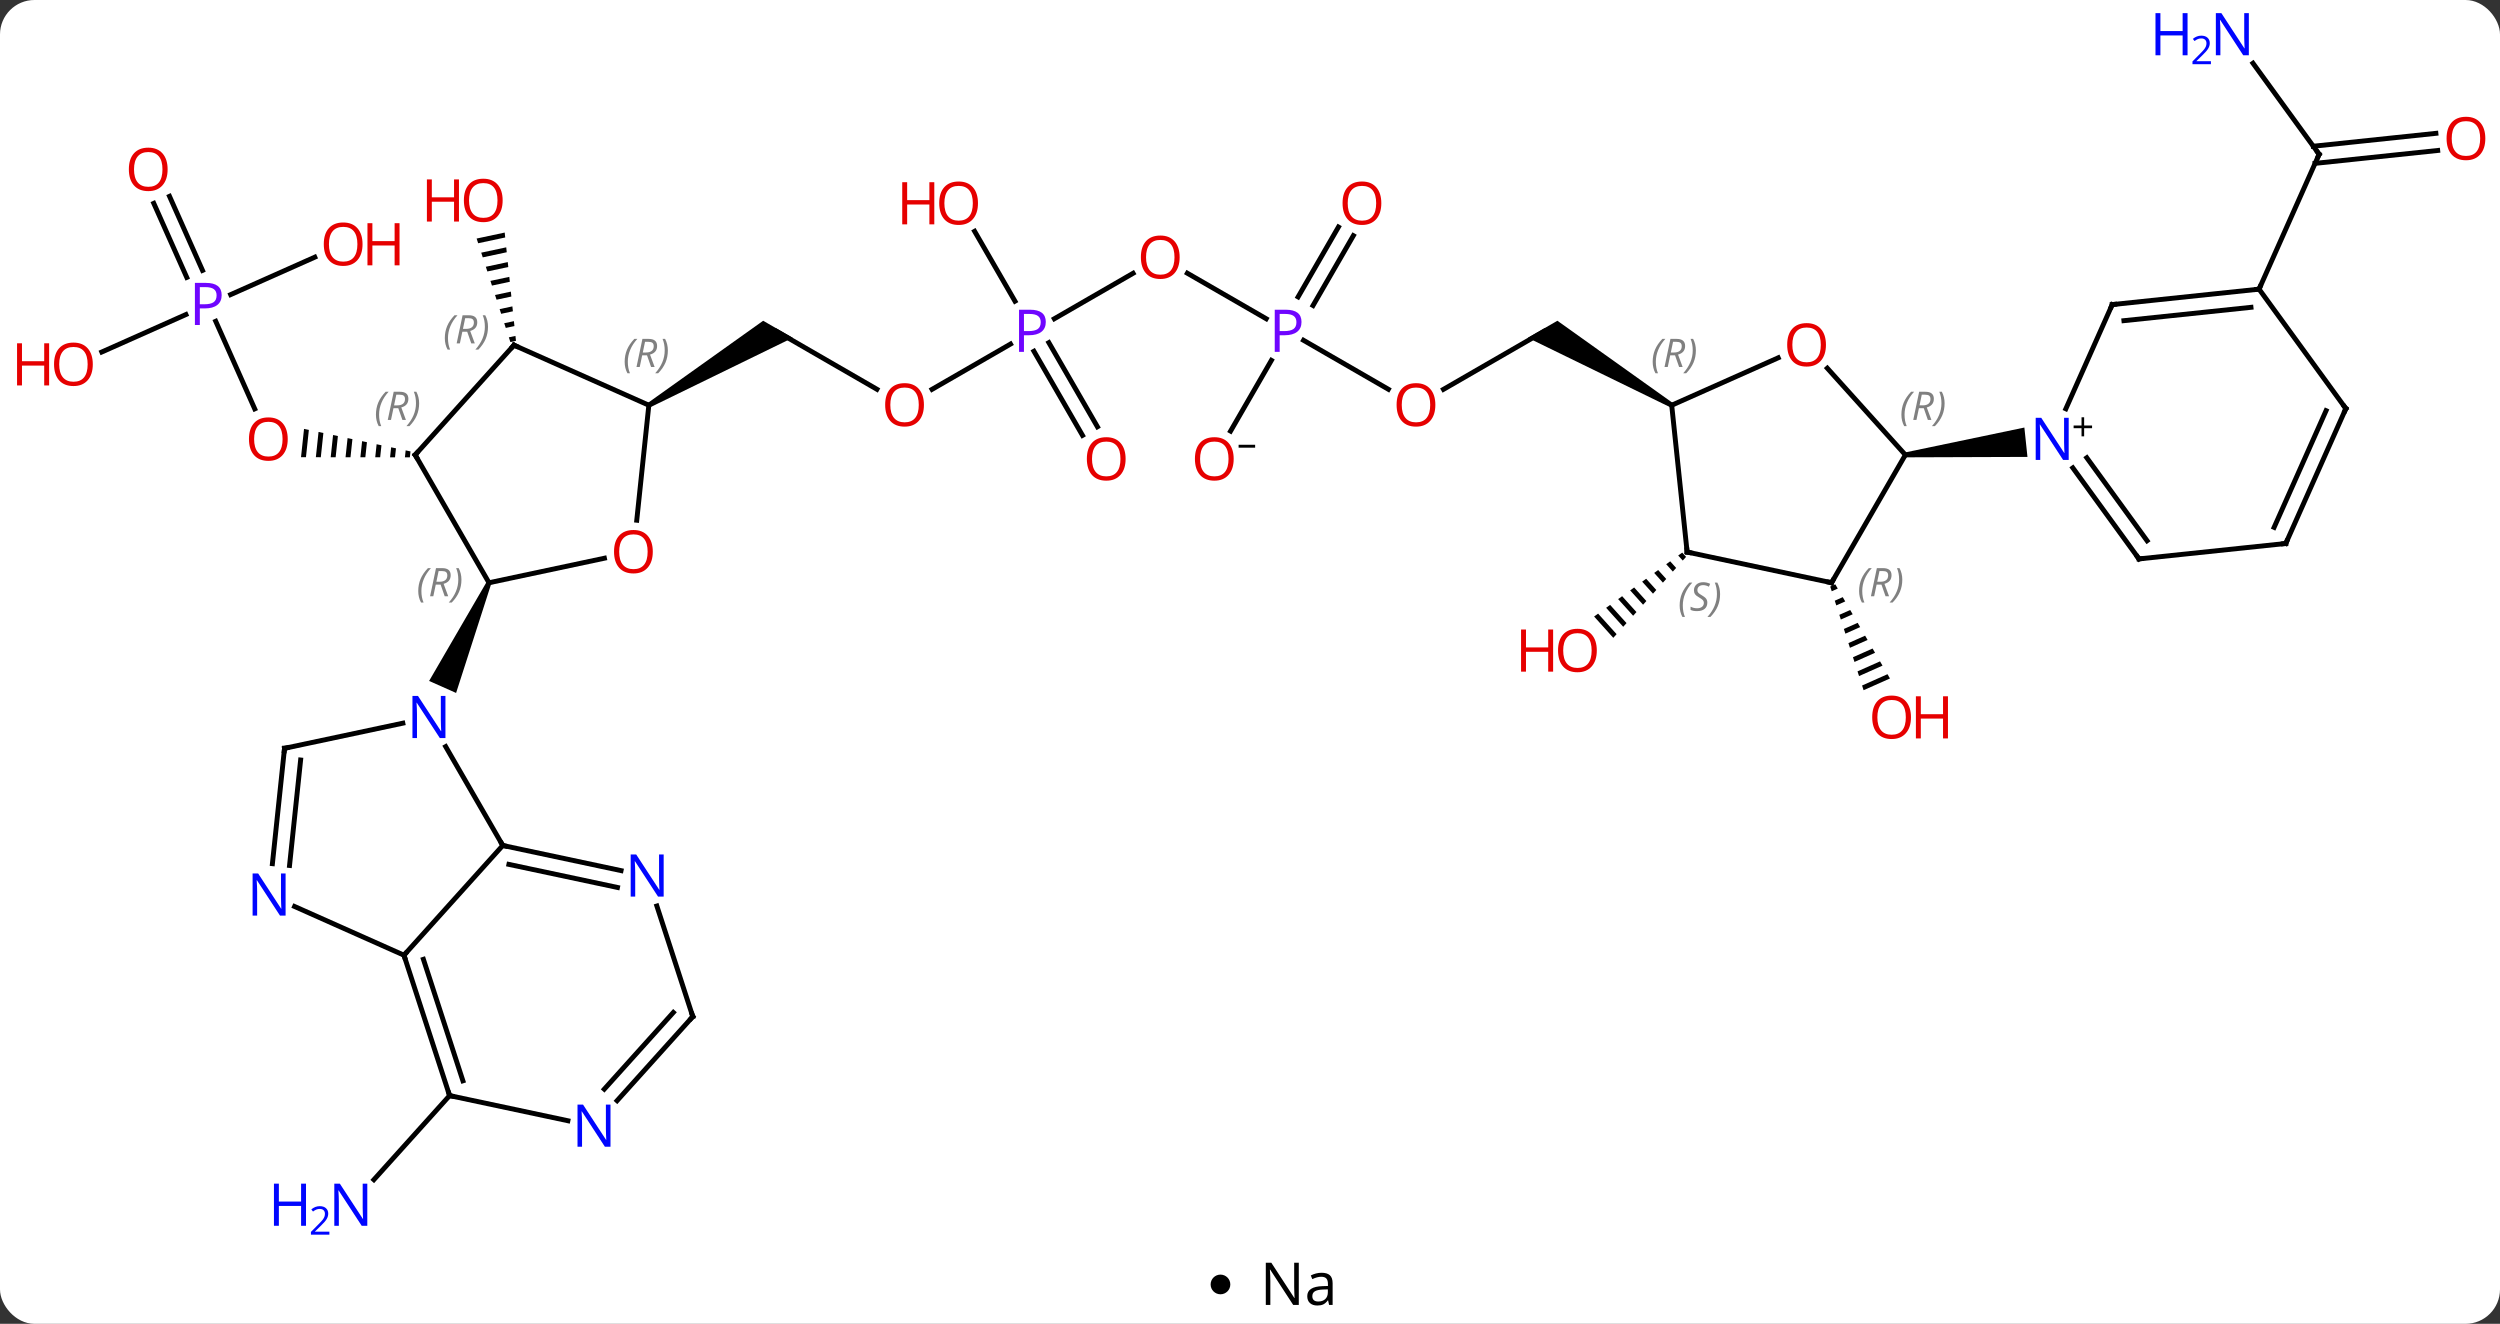<svg width="508" viewBox="0 0 508 269" style="fill-opacity:1; color-rendering:auto; color-interpolation:auto; text-rendering:auto; stroke:black; stroke-linecap:square; stroke-miterlimit:10; shape-rendering:auto; stroke-opacity:1; fill:black; stroke-dasharray:none; font-weight:normal; stroke-width:1; font-family:'Open Sans'; font-style:normal; stroke-linejoin:miter; font-size:12; stroke-dashoffset:0; image-rendering:auto;" height="269" class="cas-substance-image" xmlns:xlink="http://www.w3.org/1999/xlink" xmlns="http://www.w3.org/2000/svg"><rect x="0" y="0" width="508" height="269" fill="#333333" stroke="none"/><svg class="cas-substance-single-component"><rect y="0" x="0" width="508" stroke="none" ry="7" rx="7" height="269" fill="white" class="cas-substance-group"/><svg y="0" x="0" width="508" viewBox="0 0 508 254" style="fill:black;" height="254" class="cas-substance-single-component-image"><svg><g><g transform="translate(258,126)" style="text-rendering:geometricPrecision; color-rendering:optimizeQuality; color-interpolation:linearRGB; stroke-linecap:butt; image-rendering:optimizeQuality;"><line y2="-60.72" y1="-42.918" x2="-214.167" x1="-206.24" style="fill:none;"/><path style="stroke:none;" d="M-196.222 -38.849 L-196.834 -33.095 L-196.834 -33.095 L-195.829 -33.093 L-195.829 -33.093 L-195.239 -38.642 L-195.239 -38.642 L-196.222 -38.849 ZM-193.272 -38.226 L-193.818 -33.091 L-193.818 -33.091 L-192.812 -33.09 L-192.812 -33.09 L-192.289 -38.018 L-192.289 -38.018 L-193.272 -38.226 ZM-190.322 -37.602 L-190.802 -33.088 L-190.802 -33.088 L-189.796 -33.087 L-189.796 -33.087 L-189.339 -37.394 L-190.322 -37.602 ZM-187.372 -36.979 L-187.785 -33.085 L-187.785 -33.085 L-186.78 -33.084 L-186.78 -33.084 L-186.388 -36.771 L-187.372 -36.979 ZM-184.422 -36.355 L-184.769 -33.082 L-184.769 -33.082 L-183.764 -33.081 L-183.764 -33.081 L-183.438 -36.147 L-183.438 -36.147 L-184.422 -36.355 ZM-181.471 -35.731 L-181.753 -33.078 L-181.753 -33.078 L-180.748 -33.077 L-180.748 -33.077 L-180.488 -35.523 L-180.488 -35.523 L-181.471 -35.731 ZM-178.521 -35.108 L-178.737 -33.075 L-178.737 -33.075 L-177.732 -33.074 L-177.732 -33.074 L-177.538 -34.9 L-177.538 -34.9 L-178.521 -35.108 ZM-175.571 -34.484 L-175.721 -33.072 L-175.721 -33.072 L-174.715 -33.071 L-174.715 -33.071 L-174.587 -34.276 L-174.587 -34.276 L-175.571 -34.484 Z"/><line y2="-86.107" y1="-71.055" x2="-223.554" x1="-216.852" style="fill:none;"/><line y2="-84.683" y1="-69.632" x2="-226.751" x1="-220.05" style="fill:none;"/><line y2="-54.473" y1="-62.086" x2="-237.316" x1="-220.222" style="fill:none;"/><line y2="-73.745" y1="-66.134" x2="-194.033" x1="-211.13" style="fill:none;"/><path style="stroke:none;" d="M-155.445 -78.744 L-161.151 -77.527 L-161.151 -77.527 L-160.839 -76.571 L-155.341 -77.744 L-155.341 -77.744 L-155.445 -78.744 ZM-155.133 -75.743 L-160.216 -74.659 L-160.216 -74.659 L-159.905 -73.703 L-159.905 -73.703 L-155.029 -74.743 L-155.133 -75.743 ZM-154.821 -72.743 L-159.281 -71.792 L-158.97 -70.836 L-158.97 -70.836 L-154.717 -71.743 L-154.717 -71.743 L-154.821 -72.743 ZM-154.508 -69.743 L-158.346 -68.924 L-158.346 -68.924 L-158.035 -67.968 L-158.035 -67.968 L-154.404 -68.743 L-154.508 -69.743 ZM-154.196 -66.742 L-157.411 -66.056 L-157.411 -66.056 L-157.1 -65.1 L-157.1 -65.1 L-154.092 -65.742 L-154.092 -65.742 L-154.196 -66.742 ZM-153.884 -63.742 L-156.476 -63.189 L-156.165 -62.233 L-156.165 -62.233 L-153.78 -62.742 L-153.884 -63.742 ZM-153.572 -60.741 L-155.542 -60.321 L-155.542 -60.321 L-155.23 -59.365 L-155.23 -59.365 L-153.468 -59.741 L-153.468 -59.741 L-153.572 -60.741 ZM-153.26 -57.741 L-154.607 -57.454 L-154.295 -56.498 L-153.156 -56.741 L-153.26 -57.741 Z"/><line y2="-46.9" y1="-58.659" x2="-79.81" x1="-100.176" style="fill:none;"/><path style="stroke:none;" d="M-125.906 -43.226 L-126.406 -44.092 L-102.926 -60.824 L-96.926 -57.36 Z"/><line y2="-56.09" y1="-46.885" x2="-52.664" x1="-68.608" style="fill:none;"/><line y2="-70.47" y1="-61.229" x2="-27.756" x1="-43.762" style="fill:none;"/><line y2="-37.532" y1="-54.626" x2="-38.035" x1="-47.905" style="fill:none;"/><line y2="-39.282" y1="-56.376" x2="-35.004" x1="-44.874" style="fill:none;"/><line y2="-79.003" y1="-64.797" x2="-59.959" x1="-51.757" style="fill:none;"/><line y2="-61.229" y1="-70.48" x2="-0.704" x1="-16.728" style="fill:none;"/><line y2="-46.9" y1="-56.851" x2="24.113" x1="6.878" style="fill:none;"/><line y2="-78.116" y1="-63.922" x2="17.002" x1="8.807" style="fill:none;"/><line y2="-79.866" y1="-65.672" x2="13.97" x1="5.776" style="fill:none;"/><line y2="-38.401" y1="-52.771" x2="-7.949" x1="0.347" style="fill:none;"/><line y2="-58.659" y1="-46.885" x2="55.71" x1="35.315" style="fill:none;"/><path style="stroke:none;" d="M81.94 -44.092 L81.44 -43.226 L52.46 -57.36 L58.46 -60.824 Z"/><line y2="96.627" y1="113.715" x2="-166.641" x1="-182.027" style="fill:none;"/><path style="stroke:none;" d="M83.825 -13.713 L83.011 -13.122 L83.938 -12.094 L84.61 -12.841 L83.825 -13.713 ZM81.384 -11.941 L80.57 -11.351 L81.921 -9.85 L82.593 -10.598 L81.384 -11.941 ZM78.942 -10.169 L78.128 -9.579 L79.904 -7.607 L80.577 -8.355 L78.942 -10.169 ZM76.501 -8.398 L75.687 -7.807 L77.888 -5.364 L78.56 -6.112 L76.501 -8.398 ZM74.059 -6.626 L73.246 -6.036 L75.871 -3.121 L76.543 -3.869 L74.059 -6.626 ZM71.618 -4.855 L70.804 -4.264 L70.804 -4.264 L73.855 -0.878 L74.527 -1.626 L71.618 -4.855 ZM69.177 -3.083 L68.363 -2.493 L71.838 1.365 L72.51 0.617 L69.177 -3.083 ZM66.735 -1.312 L65.921 -0.721 L69.821 3.608 L69.821 3.608 L70.493 2.861 L66.735 -1.312 Z"/><path style="stroke:none;" d="M114.93 -7.27 L113.899 -6.811 L114.207 -5.853 L115.435 -6.4 L114.93 -7.27 ZM116.446 -4.66 L114.823 -3.938 L115.132 -2.981 L116.951 -3.791 L116.446 -4.66 ZM117.961 -2.051 L115.748 -1.066 L116.056 -0.109 L118.466 -1.181 L117.961 -2.051 ZM119.477 0.558 L116.673 1.806 L116.981 2.763 L119.982 1.428 L119.477 0.558 ZM120.992 3.167 L117.597 4.678 L117.906 5.636 L121.497 4.037 L120.992 3.167 ZM122.507 5.777 L118.522 7.551 L118.83 8.508 L118.83 8.508 L123.013 6.646 L122.507 5.777 ZM124.023 8.386 L119.447 10.423 L119.755 11.38 L124.528 9.256 L124.528 9.256 L124.023 8.386 ZM125.538 10.995 L120.372 13.295 L120.68 14.252 L126.044 11.865 L125.538 10.995 Z"/><line y2="-113.149" y1="-94.65" x2="199.807" x1="213.246" style="fill:none;"/><line y2="-95.424" y1="-92.804" x2="237.338" x1="212.424" style="fill:none;"/><line y2="-98.905" y1="-96.285" x2="236.971" x1="212.058" style="fill:none;"/><line y2="-67.245" y1="-94.65" x2="201.042" x1="213.246" style="fill:none;"/><line y2="-33.567" y1="-7.587" x2="-173.637" x1="-158.637" style="fill:none;"/><line y2="-12.571" y1="-7.587" x2="-135.185" x1="-158.637" style="fill:none;"/><path style="stroke:none;" d="M-159.094 -7.79 L-158.18 -7.384 L-165.322 14.808 L-170.804 12.368 Z"/><line y2="-55.86" y1="-33.567" x2="-153.564" x1="-173.637" style="fill:none;"/><line y2="-43.659" y1="-20.29" x2="-126.156" x1="-128.612" style="fill:none;"/><line y2="-43.659" y1="-55.86" x2="-126.156" x1="-153.564" style="fill:none;"/><line y2="45.801" y1="25.709" x2="-155.838" x1="-167.438" style="fill:none;"/><line y2="26.058" y1="20.949" x2="-200.184" x1="-176.146" style="fill:none;"/><line y2="68.097" y1="45.801" x2="-175.914" x1="-155.838" style="fill:none;"/><line y2="50.91" y1="45.801" x2="-131.803" x1="-155.838" style="fill:none;"/><line y2="54.333" y1="49.645" x2="-132.53" x1="-154.589" style="fill:none;"/><line y2="49.498" y1="26.058" x2="-202.647" x1="-200.184" style="fill:none;"/><line y2="49.864" y1="28.433" x2="-199.166" x1="-196.914" style="fill:none;"/><line y2="58.199" y1="68.097" x2="-198.14" x1="-175.914" style="fill:none;"/><line y2="96.627" y1="68.097" x2="-166.641" x1="-175.914" style="fill:none;"/><line y2="93.623" y1="68.937" x2="-163.937" x1="-171.961" style="fill:none;"/><line y2="80.571" y1="58.096" x2="-117.225" x1="-124.527" style="fill:none;"/><line y2="101.736" y1="96.627" x2="-142.606" x1="-166.641" style="fill:none;"/><line y2="97.656" y1="80.571" x2="-132.608" x1="-117.225" style="fill:none;"/><line y2="95.314" y1="79.731" x2="-135.209" x1="-121.178" style="fill:none;"/><line y2="-53.294" y1="-43.659" x2="103.33" x1="81.69" style="fill:none;"/><line y2="-13.824" y1="-43.659" x2="84.825" x1="81.69" style="fill:none;"/><line y2="-33.567" y1="-51.178" x2="129.171" x1="113.311" style="fill:none;"/><line y2="-7.587" y1="-13.824" x2="114.171" x1="84.825" style="fill:none;"/><line y2="-7.587" y1="-33.567" x2="114.171" x1="129.171" style="fill:none;"/><path style="stroke:none;" d="M129.223 -33.07 L129.119 -34.064 L153.352 -39.124 L153.979 -33.157 Z"/><line y2="-64.11" y1="-42.935" x2="171.207" x1="161.781" style="fill:none;"/><line y2="-12.432" y1="-30.928" x2="176.64" x1="163.201" style="fill:none;"/><line y2="-16.124" y1="-32.985" x2="178.284" x1="166.033" style="fill:none;"/><line y2="-67.245" y1="-64.11" x2="201.042" x1="171.207" style="fill:none;"/><line y2="-63.553" y1="-60.84" x2="199.398" x1="173.582" style="fill:none;"/><line y2="-15.567" y1="-12.432" x2="206.475" x1="176.64" style="fill:none;"/><line y2="-42.975" y1="-67.245" x2="218.676" x1="201.042" style="fill:none;"/><line y2="-42.975" y1="-15.567" x2="218.676" x1="206.475" style="fill:none;"/><line y2="-42.552" y1="-18.837" x2="214.657" x1="204.099" style="fill:none;"/></g><g transform="translate(258,126)" style="fill:rgb(230,0,0); text-rendering:geometricPrecision; color-rendering:optimizeQuality; image-rendering:optimizeQuality; font-family:'Open Sans'; stroke:rgb(230,0,0); color-interpolation:linearRGB;"><path style="stroke:none;" d="M-199.535 -36.772 Q-199.535 -34.71 -200.574 -33.53 Q-201.613 -32.35 -203.456 -32.35 Q-205.347 -32.35 -206.378 -33.514 Q-207.41 -34.679 -207.41 -36.788 Q-207.41 -38.882 -206.378 -40.03 Q-205.347 -41.179 -203.456 -41.179 Q-201.597 -41.179 -200.566 -40.007 Q-199.535 -38.835 -199.535 -36.772 ZM-206.363 -36.772 Q-206.363 -35.038 -205.62 -34.132 Q-204.878 -33.225 -203.456 -33.225 Q-202.035 -33.225 -201.308 -34.124 Q-200.581 -35.022 -200.581 -36.772 Q-200.581 -38.507 -201.308 -39.397 Q-202.035 -40.288 -203.456 -40.288 Q-204.878 -40.288 -205.62 -39.389 Q-206.363 -38.491 -206.363 -36.772 Z"/><path style="fill:rgb(111,5,255); stroke:none;" d="M-212.957 -66.032 Q-212.957 -64.719 -213.848 -64.024 Q-214.738 -63.329 -216.379 -63.329 L-217.395 -63.329 L-217.395 -59.954 L-218.395 -59.954 L-218.395 -68.516 L-216.16 -68.516 Q-212.957 -68.516 -212.957 -66.032 ZM-217.395 -64.172 L-216.488 -64.172 Q-215.176 -64.172 -214.582 -64.602 Q-213.988 -65.032 -213.988 -65.985 Q-213.988 -66.829 -214.543 -67.243 Q-215.098 -67.657 -216.285 -67.657 L-217.395 -67.657 L-217.395 -64.172 Z"/><path style="stroke:none;" d="M-223.94 -91.585 Q-223.94 -89.523 -224.979 -88.343 Q-226.018 -87.163 -227.861 -87.163 Q-229.752 -87.163 -230.783 -88.328 Q-231.815 -89.492 -231.815 -91.601 Q-231.815 -93.695 -230.783 -94.843 Q-229.752 -95.992 -227.861 -95.992 Q-226.002 -95.992 -224.971 -94.82 Q-223.94 -93.648 -223.94 -91.585 ZM-230.768 -91.585 Q-230.768 -89.851 -230.025 -88.945 Q-229.283 -88.038 -227.861 -88.038 Q-226.44 -88.038 -225.713 -88.937 Q-224.986 -89.835 -224.986 -91.585 Q-224.986 -93.32 -225.713 -94.21 Q-226.44 -95.101 -227.861 -95.101 Q-229.283 -95.101 -230.025 -94.203 Q-230.768 -93.304 -230.768 -91.585 Z"/><path style="stroke:none;" d="M-239.143 -51.976 Q-239.143 -49.914 -240.183 -48.734 Q-241.222 -47.554 -243.065 -47.554 Q-244.956 -47.554 -245.987 -48.718 Q-247.018 -49.883 -247.018 -51.992 Q-247.018 -54.086 -245.987 -55.234 Q-244.956 -56.383 -243.065 -56.383 Q-241.206 -56.383 -240.175 -55.211 Q-239.143 -54.039 -239.143 -51.976 ZM-245.972 -51.976 Q-245.972 -50.242 -245.229 -49.336 Q-244.487 -48.429 -243.065 -48.429 Q-241.643 -48.429 -240.917 -49.328 Q-240.19 -50.226 -240.19 -51.976 Q-240.19 -53.711 -240.917 -54.601 Q-241.643 -55.492 -243.065 -55.492 Q-244.487 -55.492 -245.229 -54.593 Q-245.972 -53.695 -245.972 -51.976 Z"/><path style="stroke:none;" d="M-248.018 -47.679 L-249.018 -47.679 L-249.018 -51.711 L-253.534 -51.711 L-253.534 -47.679 L-254.534 -47.679 L-254.534 -56.242 L-253.534 -56.242 L-253.534 -52.601 L-249.018 -52.601 L-249.018 -56.242 L-248.018 -56.242 L-248.018 -47.679 Z"/><path style="stroke:none;" d="M-184.331 -76.381 Q-184.331 -74.319 -185.37 -73.139 Q-186.409 -71.959 -188.252 -71.959 Q-190.143 -71.959 -191.174 -73.124 Q-192.206 -74.288 -192.206 -76.397 Q-192.206 -78.491 -191.174 -79.639 Q-190.143 -80.788 -188.252 -80.788 Q-186.393 -80.788 -185.362 -79.616 Q-184.331 -78.444 -184.331 -76.381 ZM-191.159 -76.381 Q-191.159 -74.647 -190.416 -73.741 Q-189.674 -72.834 -188.252 -72.834 Q-186.831 -72.834 -186.104 -73.733 Q-185.377 -74.631 -185.377 -76.381 Q-185.377 -78.116 -186.104 -79.006 Q-186.831 -79.897 -188.252 -79.897 Q-189.674 -79.897 -190.416 -78.999 Q-191.159 -78.1 -191.159 -76.381 Z"/><path style="stroke:none;" d="M-176.815 -72.084 L-177.815 -72.084 L-177.815 -76.116 L-182.331 -76.116 L-182.331 -72.084 L-183.331 -72.084 L-183.331 -80.647 L-182.331 -80.647 L-182.331 -77.006 L-177.815 -77.006 L-177.815 -80.647 L-176.815 -80.647 L-176.815 -72.084 Z"/><path style="stroke:none;" d="M-155.863 -85.276 Q-155.863 -83.214 -156.903 -82.034 Q-157.942 -80.854 -159.785 -80.854 Q-161.676 -80.854 -162.707 -82.019 Q-163.738 -83.183 -163.738 -85.292 Q-163.738 -87.386 -162.707 -88.534 Q-161.676 -89.683 -159.785 -89.683 Q-157.926 -89.683 -156.895 -88.511 Q-155.863 -87.339 -155.863 -85.276 ZM-162.692 -85.276 Q-162.692 -83.542 -161.949 -82.636 Q-161.207 -81.729 -159.785 -81.729 Q-158.363 -81.729 -157.637 -82.628 Q-156.91 -83.526 -156.91 -85.276 Q-156.91 -87.011 -157.637 -87.901 Q-158.363 -88.792 -159.785 -88.792 Q-161.207 -88.792 -161.949 -87.894 Q-162.692 -86.995 -162.692 -85.276 Z"/><path style="stroke:none;" d="M-164.738 -80.979 L-165.738 -80.979 L-165.738 -85.011 L-170.254 -85.011 L-170.254 -80.979 L-171.254 -80.979 L-171.254 -89.542 L-170.254 -89.542 L-170.254 -85.901 L-165.738 -85.901 L-165.738 -89.542 L-164.738 -89.542 L-164.738 -80.979 Z"/><path style="stroke:none;" d="M-70.258 -43.729 Q-70.258 -41.667 -71.298 -40.487 Q-72.337 -39.307 -74.18 -39.307 Q-76.071 -39.307 -77.102 -40.471 Q-78.133 -41.636 -78.133 -43.745 Q-78.133 -45.839 -77.102 -46.987 Q-76.071 -48.136 -74.18 -48.136 Q-72.321 -48.136 -71.29 -46.964 Q-70.258 -45.792 -70.258 -43.729 ZM-77.087 -43.729 Q-77.087 -41.995 -76.344 -41.089 Q-75.602 -40.182 -74.18 -40.182 Q-72.758 -40.182 -72.032 -41.081 Q-71.305 -41.979 -71.305 -43.729 Q-71.305 -45.464 -72.032 -46.354 Q-72.758 -47.245 -74.18 -47.245 Q-75.602 -47.245 -76.344 -46.346 Q-77.087 -45.448 -77.087 -43.729 Z"/><path style="fill:rgb(111,5,255); stroke:none;" d="M-45.494 -60.581 Q-45.494 -59.268 -46.385 -58.573 Q-47.276 -57.878 -48.916 -57.878 L-49.932 -57.878 L-49.932 -54.503 L-50.932 -54.503 L-50.932 -63.065 L-48.697 -63.065 Q-45.494 -63.065 -45.494 -60.581 ZM-49.932 -58.721 L-49.026 -58.721 Q-47.713 -58.721 -47.119 -59.151 Q-46.526 -59.581 -46.526 -60.534 Q-46.526 -61.378 -47.08 -61.792 Q-47.635 -62.206 -48.822 -62.206 L-49.932 -62.206 L-49.932 -58.721 Z"/><path style="stroke:none;" d="M-18.296 -73.729 Q-18.296 -71.667 -19.335 -70.487 Q-20.374 -69.307 -22.217 -69.307 Q-24.108 -69.307 -25.139 -70.472 Q-26.171 -71.636 -26.171 -73.745 Q-26.171 -75.839 -25.139 -76.987 Q-24.108 -78.136 -22.217 -78.136 Q-20.358 -78.136 -19.327 -76.964 Q-18.296 -75.792 -18.296 -73.729 ZM-25.124 -73.729 Q-25.124 -71.995 -24.381 -71.089 Q-23.639 -70.182 -22.217 -70.182 Q-20.796 -70.182 -20.069 -71.081 Q-19.342 -71.979 -19.342 -73.729 Q-19.342 -75.464 -20.069 -76.354 Q-20.796 -77.245 -22.217 -77.245 Q-23.639 -77.245 -24.381 -76.347 Q-25.124 -75.448 -25.124 -73.729 Z"/><path style="stroke:none;" d="M-29.276 -32.749 Q-29.276 -30.687 -30.315 -29.507 Q-31.354 -28.327 -33.197 -28.327 Q-35.088 -28.327 -36.119 -29.491 Q-37.151 -30.656 -37.151 -32.765 Q-37.151 -34.859 -36.119 -36.007 Q-35.088 -37.156 -33.197 -37.156 Q-31.338 -37.156 -30.307 -35.984 Q-29.276 -34.812 -29.276 -32.749 ZM-36.104 -32.749 Q-36.104 -31.015 -35.361 -30.109 Q-34.619 -29.202 -33.197 -29.202 Q-31.776 -29.202 -31.049 -30.101 Q-30.322 -30.999 -30.322 -32.749 Q-30.322 -34.484 -31.049 -35.374 Q-31.776 -36.265 -33.197 -36.265 Q-34.619 -36.265 -35.361 -35.367 Q-36.104 -34.468 -36.104 -32.749 Z"/><path style="stroke:none;" d="M-59.276 -84.709 Q-59.276 -82.647 -60.315 -81.467 Q-61.354 -80.287 -63.197 -80.287 Q-65.088 -80.287 -66.119 -81.451 Q-67.15 -82.616 -67.15 -84.725 Q-67.15 -86.819 -66.119 -87.967 Q-65.088 -89.116 -63.197 -89.116 Q-61.338 -89.116 -60.307 -87.944 Q-59.276 -86.772 -59.276 -84.709 ZM-66.104 -84.709 Q-66.104 -82.975 -65.361 -82.069 Q-64.619 -81.162 -63.197 -81.162 Q-61.776 -81.162 -61.049 -82.061 Q-60.322 -82.959 -60.322 -84.709 Q-60.322 -86.444 -61.049 -87.334 Q-61.776 -88.225 -63.197 -88.225 Q-64.619 -88.225 -65.361 -87.326 Q-66.104 -86.428 -66.104 -84.709 Z"/><path style="stroke:none;" d="M-68.15 -80.412 L-69.15 -80.412 L-69.15 -84.444 L-73.666 -84.444 L-73.666 -80.412 L-74.666 -80.412 L-74.666 -88.975 L-73.666 -88.975 L-73.666 -85.334 L-69.15 -85.334 L-69.15 -88.975 L-68.15 -88.975 L-68.15 -80.412 Z"/><path style="fill:rgb(111,5,255); stroke:none;" d="M6.466 -60.581 Q6.466 -59.268 5.575 -58.573 Q4.684 -57.878 3.044 -57.878 L2.028 -57.878 L2.028 -54.503 L1.028 -54.503 L1.028 -63.065 L3.263 -63.065 Q6.466 -63.065 6.466 -60.581 ZM2.028 -58.721 L2.934 -58.721 Q4.247 -58.721 4.841 -59.151 Q5.434 -59.581 5.434 -60.534 Q5.434 -61.378 4.88 -61.792 Q4.325 -62.206 3.138 -62.206 L2.028 -62.206 L2.028 -58.721 Z"/><path style="stroke:none;" d="M33.664 -43.729 Q33.664 -41.667 32.625 -40.487 Q31.586 -39.307 29.743 -39.307 Q27.852 -39.307 26.821 -40.471 Q25.79 -41.636 25.79 -43.745 Q25.79 -45.839 26.821 -46.987 Q27.852 -48.136 29.743 -48.136 Q31.602 -48.136 32.633 -46.964 Q33.664 -45.792 33.664 -43.729 ZM26.836 -43.729 Q26.836 -41.995 27.579 -41.089 Q28.321 -40.182 29.743 -40.182 Q31.165 -40.182 31.891 -41.081 Q32.618 -41.979 32.618 -43.729 Q32.618 -45.464 31.891 -46.354 Q31.165 -47.245 29.743 -47.245 Q28.321 -47.245 27.579 -46.346 Q26.836 -45.448 26.836 -43.729 Z"/><path style="stroke:none;" d="M22.684 -84.709 Q22.684 -82.647 21.645 -81.467 Q20.606 -80.287 18.763 -80.287 Q16.872 -80.287 15.841 -81.451 Q14.809 -82.616 14.809 -84.725 Q14.809 -86.819 15.841 -87.967 Q16.872 -89.116 18.763 -89.116 Q20.622 -89.116 21.653 -87.944 Q22.684 -86.772 22.684 -84.709 ZM15.856 -84.709 Q15.856 -82.975 16.599 -82.069 Q17.341 -81.162 18.763 -81.162 Q20.184 -81.162 20.911 -82.061 Q21.638 -82.959 21.638 -84.709 Q21.638 -86.444 20.911 -87.334 Q20.184 -88.225 18.763 -88.225 Q17.341 -88.225 16.599 -87.326 Q15.856 -86.428 15.856 -84.709 Z"/><path style="stroke:none;" d="M-7.316 -32.749 Q-7.316 -30.687 -8.355 -29.507 Q-9.394 -28.327 -11.237 -28.327 Q-13.128 -28.327 -14.159 -29.491 Q-15.191 -30.656 -15.191 -32.765 Q-15.191 -34.859 -14.159 -36.007 Q-13.128 -37.156 -11.237 -37.156 Q-9.378 -37.156 -8.347 -35.984 Q-7.316 -34.812 -7.316 -32.749 ZM-14.144 -32.749 Q-14.144 -31.015 -13.401 -30.109 Q-12.659 -29.202 -11.237 -29.202 Q-9.816 -29.202 -9.089 -30.101 Q-8.362 -30.999 -8.362 -32.749 Q-8.362 -34.484 -9.089 -35.374 Q-9.816 -36.265 -11.237 -36.265 Q-12.659 -36.265 -13.401 -35.367 Q-14.144 -34.468 -14.144 -32.749 Z"/><path style="fill:black; stroke:none;" d="M-6.316 -35.031 L-6.316 -35.624 L-2.956 -35.624 L-2.956 -35.031 L-6.316 -35.031 Z"/><path style="fill:rgb(0,5,255); stroke:none;" d="M-183.365 123.079 L-184.506 123.079 L-189.194 115.892 L-189.24 115.892 Q-189.147 117.157 -189.147 118.204 L-189.147 123.079 L-190.069 123.079 L-190.069 114.517 L-188.944 114.517 L-184.272 121.673 L-184.225 121.673 Q-184.225 121.517 -184.272 120.657 Q-184.319 119.798 -184.303 119.423 L-184.303 114.517 L-183.365 114.517 L-183.365 123.079 Z"/><path style="fill:rgb(0,5,255); stroke:none;" d="M-195.819 123.079 L-196.819 123.079 L-196.819 119.048 L-201.334 119.048 L-201.334 123.079 L-202.334 123.079 L-202.334 114.517 L-201.334 114.517 L-201.334 118.157 L-196.819 118.157 L-196.819 114.517 L-195.819 114.517 L-195.819 123.079 Z"/><path style="fill:rgb(0,5,255); stroke:none;" d="M-191.069 124.889 L-194.819 124.889 L-194.819 124.326 L-193.319 122.811 Q-192.631 122.123 -192.412 121.826 Q-192.194 121.529 -192.084 121.248 Q-191.975 120.967 -191.975 120.639 Q-191.975 120.186 -192.248 119.92 Q-192.522 119.654 -193.022 119.654 Q-193.365 119.654 -193.686 119.771 Q-194.006 119.889 -194.397 120.186 L-194.74 119.748 Q-193.959 119.092 -193.022 119.092 Q-192.225 119.092 -191.764 119.506 Q-191.303 119.92 -191.303 120.607 Q-191.303 121.154 -191.608 121.686 Q-191.912 122.217 -192.756 123.029 L-194.006 124.248 L-194.006 124.279 L-191.069 124.279 L-191.069 124.889 Z"/><path style="stroke:none;" d="M66.469 6.182 Q66.469 8.244 65.43 9.424 Q64.391 10.604 62.548 10.604 Q60.657 10.604 59.626 9.44 Q58.594 8.275 58.594 6.166 Q58.594 4.072 59.626 2.924 Q60.657 1.775 62.548 1.775 Q64.407 1.775 65.438 2.947 Q66.469 4.119 66.469 6.182 ZM59.641 6.182 Q59.641 7.916 60.384 8.822 Q61.126 9.729 62.548 9.729 Q63.969 9.729 64.696 8.83 Q65.423 7.932 65.423 6.182 Q65.423 4.447 64.696 3.557 Q63.969 2.666 62.548 2.666 Q61.126 2.666 60.384 3.564 Q59.641 4.463 59.641 6.182 Z"/><path style="stroke:none;" d="M57.594 10.479 L56.594 10.479 L56.594 6.447 L52.079 6.447 L52.079 10.479 L51.079 10.479 L51.079 1.916 L52.079 1.916 L52.079 5.557 L56.594 5.557 L56.594 1.916 L57.594 1.916 L57.594 10.479 Z"/><path style="stroke:none;" d="M130.31 19.751 Q130.31 21.813 129.27 22.993 Q128.231 24.173 126.388 24.173 Q124.497 24.173 123.466 23.009 Q122.434 21.844 122.434 19.735 Q122.434 17.641 123.466 16.493 Q124.497 15.344 126.388 15.344 Q128.247 15.344 129.278 16.516 Q130.31 17.688 130.31 19.751 ZM123.481 19.751 Q123.481 21.485 124.224 22.391 Q124.966 23.298 126.388 23.298 Q127.809 23.298 128.536 22.399 Q129.263 21.501 129.263 19.751 Q129.263 18.016 128.536 17.126 Q127.809 16.235 126.388 16.235 Q124.966 16.235 124.224 17.134 Q123.481 18.032 123.481 19.751 Z"/><path style="stroke:none;" d="M137.825 24.048 L136.825 24.048 L136.825 20.016 L132.31 20.016 L132.31 24.048 L131.31 24.048 L131.31 15.485 L132.31 15.485 L132.31 19.126 L136.825 19.126 L136.825 15.485 L137.825 15.485 L137.825 24.048 Z"/></g><g transform="translate(258,126)" style="stroke-linecap:butt; text-rendering:geometricPrecision; color-rendering:optimizeQuality; image-rendering:optimizeQuality; font-family:'Open Sans'; color-interpolation:linearRGB; stroke-miterlimit:5;"><path style="fill:none;" d="M212.952 -95.055 L213.246 -94.65 L213.043 -94.193"/><path style="fill:rgb(0,5,255); stroke:none;" d="M198.964 -114.767 L197.823 -114.767 L193.135 -121.954 L193.089 -121.954 Q193.182 -120.689 193.182 -119.642 L193.182 -114.767 L192.26 -114.767 L192.26 -123.329 L193.385 -123.329 L198.057 -116.173 L198.104 -116.173 Q198.104 -116.329 198.057 -117.189 Q198.01 -118.048 198.026 -118.423 L198.026 -123.329 L198.964 -123.329 L198.964 -114.767 Z"/><path style="fill:rgb(0,5,255); stroke:none;" d="M186.51 -114.767 L185.51 -114.767 L185.51 -118.798 L180.995 -118.798 L180.995 -114.767 L179.995 -114.767 L179.995 -123.329 L180.995 -123.329 L180.995 -119.689 L185.51 -119.689 L185.51 -123.329 L186.51 -123.329 L186.51 -114.767 Z"/><path style="fill:rgb(0,5,255); stroke:none;" d="M191.26 -112.957 L187.51 -112.957 L187.51 -113.52 L189.01 -115.035 Q189.698 -115.723 189.917 -116.02 Q190.135 -116.317 190.245 -116.598 Q190.354 -116.879 190.354 -117.207 Q190.354 -117.66 190.081 -117.926 Q189.807 -118.192 189.307 -118.192 Q188.964 -118.192 188.643 -118.075 Q188.323 -117.957 187.932 -117.66 L187.589 -118.098 Q188.37 -118.754 189.307 -118.754 Q190.104 -118.754 190.565 -118.34 Q191.026 -117.926 191.026 -117.239 Q191.026 -116.692 190.721 -116.16 Q190.417 -115.629 189.573 -114.817 L188.323 -113.598 L188.323 -113.567 L191.26 -113.567 L191.26 -112.957 Z"/><path style="fill:rgb(230,0,0); stroke:none;" d="M247.018 -97.858 Q247.018 -95.796 245.979 -94.616 Q244.94 -93.436 243.097 -93.436 Q241.206 -93.436 240.175 -94.6 Q239.143 -95.765 239.143 -97.874 Q239.143 -99.968 240.175 -101.116 Q241.206 -102.265 243.097 -102.265 Q244.956 -102.265 245.987 -101.093 Q247.018 -99.921 247.018 -97.858 ZM240.19 -97.858 Q240.19 -96.124 240.933 -95.218 Q241.675 -94.311 243.097 -94.311 Q244.518 -94.311 245.245 -95.21 Q245.972 -96.108 245.972 -97.858 Q245.972 -99.593 245.245 -100.483 Q244.518 -101.374 243.097 -101.374 Q241.675 -101.374 240.933 -100.475 Q240.19 -99.577 240.19 -97.858 Z"/></g><g transform="translate(258,126)" style="stroke-linecap:butt; font-size:8.4px; fill:gray; text-rendering:geometricPrecision; image-rendering:optimizeQuality; color-rendering:optimizeQuality; font-family:'Open Sans'; font-style:italic; stroke:gray; color-interpolation:linearRGB; stroke-miterlimit:5;"><path style="stroke:none;" d="M-173.012 -5.899 Q-173.012 -7.227 -172.543 -8.352 Q-172.074 -9.477 -171.043 -10.556 L-170.434 -10.556 Q-171.403 -9.493 -171.887 -8.321 Q-172.371 -7.149 -172.371 -5.915 Q-172.371 -4.587 -171.934 -3.571 L-172.449 -3.571 Q-173.012 -4.602 -173.012 -5.899 ZM-169.452 -7.212 L-169.952 -4.837 L-170.608 -4.837 L-169.405 -10.556 L-168.155 -10.556 Q-166.421 -10.556 -166.421 -9.118 Q-166.421 -7.759 -167.858 -7.368 L-166.921 -4.837 L-167.639 -4.837 L-168.468 -7.212 L-169.452 -7.212 ZM-168.874 -9.962 Q-169.264 -8.04 -169.327 -7.79 L-168.671 -7.79 Q-167.921 -7.79 -167.514 -8.118 Q-167.108 -8.446 -167.108 -9.071 Q-167.108 -9.54 -167.366 -9.751 Q-167.624 -9.962 -168.218 -9.962 L-168.874 -9.962 ZM-164.235 -8.212 Q-164.235 -6.884 -164.711 -5.751 Q-165.188 -4.618 -166.203 -3.571 L-166.813 -3.571 Q-164.875 -5.727 -164.875 -8.212 Q-164.875 -9.54 -165.313 -10.556 L-164.797 -10.556 Q-164.235 -9.493 -164.235 -8.212 Z"/><path style="fill:none; stroke:black;" d="M-173.387 -33.134 L-173.637 -33.567 L-173.302 -33.939"/><path style="stroke:none;" d="M-181.609 -41.739 Q-181.609 -43.067 -181.141 -44.192 Q-180.672 -45.317 -179.641 -46.395 L-179.031 -46.395 Q-180 -45.333 -180.484 -44.161 Q-180.969 -42.989 -180.969 -41.754 Q-180.969 -40.426 -180.531 -39.411 L-181.047 -39.411 Q-181.609 -40.442 -181.609 -41.739 ZM-178.049 -43.051 L-178.549 -40.676 L-179.206 -40.676 L-178.002 -46.395 L-176.752 -46.395 Q-175.018 -46.395 -175.018 -44.958 Q-175.018 -43.598 -176.456 -43.208 L-175.518 -40.676 L-176.237 -40.676 L-177.065 -43.051 L-178.049 -43.051 ZM-177.471 -45.801 Q-177.862 -43.879 -177.924 -43.629 L-177.268 -43.629 Q-176.518 -43.629 -176.112 -43.958 Q-175.706 -44.286 -175.706 -44.911 Q-175.706 -45.379 -175.963 -45.59 Q-176.221 -45.801 -176.815 -45.801 L-177.471 -45.801 ZM-172.832 -44.051 Q-172.832 -42.723 -173.309 -41.59 Q-173.785 -40.458 -174.801 -39.411 L-175.41 -39.411 Q-173.473 -41.567 -173.473 -44.051 Q-173.473 -45.379 -173.91 -46.395 L-173.395 -46.395 Q-172.832 -45.333 -172.832 -44.051 Z"/></g><g transform="translate(258,126)" style="stroke-linecap:butt; fill:rgb(230,0,0); text-rendering:geometricPrecision; color-rendering:optimizeQuality; image-rendering:optimizeQuality; font-family:'Open Sans'; stroke:rgb(230,0,0); color-interpolation:linearRGB; stroke-miterlimit:5;"><path style="stroke:none;" d="M-125.353 -13.894 Q-125.353 -11.832 -126.393 -10.652 Q-127.432 -9.472 -129.275 -9.472 Q-131.166 -9.472 -132.197 -10.636 Q-133.228 -11.801 -133.228 -13.91 Q-133.228 -16.004 -132.197 -17.152 Q-131.166 -18.301 -129.275 -18.301 Q-127.416 -18.301 -126.385 -17.129 Q-125.353 -15.957 -125.353 -13.894 ZM-132.182 -13.894 Q-132.182 -12.16 -131.439 -11.254 Q-130.697 -10.347 -129.275 -10.347 Q-127.853 -10.347 -127.127 -11.246 Q-126.4 -12.144 -126.4 -13.894 Q-126.4 -15.629 -127.127 -16.519 Q-127.853 -17.41 -129.275 -17.41 Q-130.697 -17.41 -131.439 -16.512 Q-132.182 -15.613 -132.182 -13.894 Z"/><path style="fill:none; stroke:black;" d="M-153.899 -55.488 L-153.564 -55.86 L-153.107 -55.657"/></g><g transform="translate(258,126)" style="stroke-linecap:butt; font-size:8.4px; fill:gray; text-rendering:geometricPrecision; image-rendering:optimizeQuality; color-rendering:optimizeQuality; font-family:'Open Sans'; font-style:italic; stroke:gray; color-interpolation:linearRGB; stroke-miterlimit:5;"><path style="stroke:none;" d="M-167.612 -57.284 Q-167.612 -58.612 -167.143 -59.737 Q-166.674 -60.862 -165.643 -61.941 L-165.034 -61.941 Q-166.002 -60.878 -166.487 -59.706 Q-166.971 -58.534 -166.971 -57.3 Q-166.971 -55.972 -166.534 -54.956 L-167.049 -54.956 Q-167.612 -55.987 -167.612 -57.284 ZM-164.052 -58.597 L-164.552 -56.222 L-165.208 -56.222 L-164.005 -61.941 L-162.755 -61.941 Q-161.021 -61.941 -161.021 -60.503 Q-161.021 -59.144 -162.458 -58.753 L-161.521 -56.222 L-162.239 -56.222 L-163.067 -58.597 L-164.052 -58.597 ZM-163.474 -61.347 Q-163.864 -59.425 -163.927 -59.175 L-163.271 -59.175 Q-162.521 -59.175 -162.114 -59.503 Q-161.708 -59.831 -161.708 -60.456 Q-161.708 -60.925 -161.966 -61.136 Q-162.224 -61.347 -162.817 -61.347 L-163.474 -61.347 ZM-158.835 -59.597 Q-158.835 -58.269 -159.311 -57.136 Q-159.788 -56.003 -160.803 -54.956 L-161.413 -54.956 Q-159.475 -57.112 -159.475 -59.597 Q-159.475 -60.925 -159.913 -61.941 L-159.397 -61.941 Q-158.835 -60.878 -158.835 -59.597 Z"/><path style="stroke:none;" d="M-131.068 -52.481 Q-131.068 -53.809 -130.6 -54.934 Q-130.131 -56.059 -129.1 -57.138 L-128.49 -57.138 Q-129.459 -56.075 -129.943 -54.903 Q-130.428 -53.731 -130.428 -52.497 Q-130.428 -51.169 -129.99 -50.153 L-130.506 -50.153 Q-131.068 -51.184 -131.068 -52.481 ZM-127.508 -53.794 L-128.008 -51.419 L-128.665 -51.419 L-127.461 -57.138 L-126.211 -57.138 Q-124.477 -57.138 -124.477 -55.7 Q-124.477 -54.341 -125.915 -53.95 L-124.977 -51.419 L-125.696 -51.419 L-126.524 -53.794 L-127.508 -53.794 ZM-126.93 -56.544 Q-127.321 -54.622 -127.383 -54.372 L-126.727 -54.372 Q-125.977 -54.372 -125.571 -54.7 Q-125.165 -55.028 -125.165 -55.653 Q-125.165 -56.122 -125.422 -56.333 Q-125.68 -56.544 -126.274 -56.544 L-126.93 -56.544 ZM-122.291 -54.794 Q-122.291 -53.466 -122.768 -52.333 Q-123.244 -51.2 -124.26 -50.153 L-124.869 -50.153 Q-122.932 -52.309 -122.932 -54.794 Q-122.932 -56.122 -123.369 -57.138 L-122.854 -57.138 Q-122.291 -56.075 -122.291 -54.794 Z"/></g><g transform="translate(258,126)" style="stroke-linecap:butt; fill:rgb(0,5,255); text-rendering:geometricPrecision; color-rendering:optimizeQuality; image-rendering:optimizeQuality; font-family:'Open Sans'; stroke:rgb(0,5,255); color-interpolation:linearRGB; stroke-miterlimit:5;"><path style="stroke:none;" d="M-167.486 23.977 L-168.627 23.977 L-173.315 16.79 L-173.361 16.79 Q-173.268 18.055 -173.268 19.102 L-173.268 23.977 L-174.19 23.977 L-174.19 15.415 L-173.065 15.415 L-168.393 22.571 L-168.346 22.571 Q-168.346 22.415 -168.393 21.555 Q-168.44 20.696 -168.424 20.321 L-168.424 15.415 L-167.486 15.415 L-167.486 23.977 Z"/><path style="fill:none; stroke:black;" d="M-155.349 45.905 L-155.838 45.801 L-156.088 45.368"/><path style="fill:none; stroke:black;" d="M-199.695 25.954 L-200.184 26.058 L-200.236 26.555"/><path style="fill:none; stroke:black;" d="M-175.759 68.573 L-175.914 68.097 L-175.579 67.725"/><path style="stroke:none;" d="M-123.143 56.194 L-124.284 56.194 L-128.972 49.007 L-129.018 49.007 Q-128.925 50.272 -128.925 51.319 L-128.925 56.194 L-129.847 56.194 L-129.847 47.632 L-128.722 47.632 L-124.05 54.788 L-124.003 54.788 Q-124.003 54.632 -124.05 53.772 Q-124.097 52.913 -124.081 52.538 L-124.081 47.632 L-123.143 47.632 L-123.143 56.194 Z"/><path style="stroke:none;" d="M-199.967 60.049 L-201.108 60.049 L-205.796 52.862 L-205.842 52.862 Q-205.749 54.127 -205.749 55.174 L-205.749 60.049 L-206.671 60.049 L-206.671 51.487 L-205.546 51.487 L-200.874 58.643 L-200.827 58.643 Q-200.827 58.487 -200.874 57.627 Q-200.921 56.768 -200.905 56.393 L-200.905 51.487 L-199.967 51.487 L-199.967 60.049 Z"/><path style="fill:none; stroke:black;" d="M-166.796 96.151 L-166.641 96.627 L-166.152 96.731"/><path style="fill:none; stroke:black;" d="M-117.379 80.096 L-117.225 80.571 L-117.56 80.943"/><path style="stroke:none;" d="M-133.946 107.02 L-135.087 107.02 L-139.775 99.833 L-139.821 99.833 Q-139.728 101.098 -139.728 102.145 L-139.728 107.02 L-140.65 107.02 L-140.65 98.458 L-139.525 98.458 L-134.853 105.614 L-134.806 105.614 Q-134.806 105.458 -134.853 104.598 Q-134.9 103.739 -134.884 103.364 L-134.884 98.458 L-133.946 98.458 L-133.946 107.02 Z"/></g><g transform="translate(258,126)" style="stroke-linecap:butt; font-size:8.4px; fill:gray; text-rendering:geometricPrecision; image-rendering:optimizeQuality; color-rendering:optimizeQuality; font-family:'Open Sans'; font-style:italic; stroke:gray; color-interpolation:linearRGB; stroke-miterlimit:5;"><path style="stroke:none;" d="M77.825 -52.481 Q77.825 -53.809 78.294 -54.934 Q78.762 -56.059 79.794 -57.138 L80.403 -57.138 Q79.434 -56.075 78.95 -54.903 Q78.466 -53.731 78.466 -52.497 Q78.466 -51.169 78.903 -50.153 L78.387 -50.153 Q77.825 -51.184 77.825 -52.481 ZM81.385 -53.794 L80.885 -51.419 L80.229 -51.419 L81.432 -57.138 L82.682 -57.138 Q84.416 -57.138 84.416 -55.7 Q84.416 -54.341 82.979 -53.95 L83.916 -51.419 L83.197 -51.419 L82.369 -53.794 L81.385 -53.794 ZM81.963 -56.544 Q81.572 -54.622 81.51 -54.372 L82.166 -54.372 Q82.916 -54.372 83.322 -54.7 Q83.729 -55.028 83.729 -55.653 Q83.729 -56.122 83.471 -56.333 Q83.213 -56.544 82.619 -56.544 L81.963 -56.544 ZM86.602 -54.794 Q86.602 -53.466 86.126 -52.333 Q85.649 -51.2 84.633 -50.153 L84.024 -50.153 Q85.962 -52.309 85.962 -54.794 Q85.962 -56.122 85.524 -57.138 L86.04 -57.138 Q86.602 -56.075 86.602 -54.794 Z"/></g><g transform="translate(258,126)" style="stroke-linecap:butt; fill:rgb(230,0,0); text-rendering:geometricPrecision; color-rendering:optimizeQuality; image-rendering:optimizeQuality; font-family:'Open Sans'; stroke:rgb(230,0,0); color-interpolation:linearRGB; stroke-miterlimit:5;"><path style="stroke:none;" d="M113.032 -55.93 Q113.032 -53.868 111.993 -52.688 Q110.954 -51.508 109.111 -51.508 Q107.22 -51.508 106.189 -52.672 Q105.157 -53.837 105.157 -55.946 Q105.157 -58.04 106.189 -59.188 Q107.22 -60.337 109.111 -60.337 Q110.97 -60.337 112.001 -59.165 Q113.032 -57.993 113.032 -55.93 ZM106.204 -55.93 Q106.204 -54.196 106.947 -53.29 Q107.689 -52.383 109.111 -52.383 Q110.532 -52.383 111.259 -53.282 Q111.986 -54.18 111.986 -55.93 Q111.986 -57.665 111.259 -58.555 Q110.532 -59.446 109.111 -59.446 Q107.689 -59.446 106.947 -58.547 Q106.204 -57.649 106.204 -55.93 Z"/><path style="fill:none; stroke:black;" d="M84.773 -14.321 L84.825 -13.824 L85.314 -13.72"/></g><g transform="translate(258,126)" style="stroke-linecap:butt; font-size:8.4px; fill:gray; text-rendering:geometricPrecision; image-rendering:optimizeQuality; color-rendering:optimizeQuality; font-family:'Open Sans'; font-style:italic; stroke:gray; color-interpolation:linearRGB; stroke-miterlimit:5;"><path style="stroke:none;" d="M83.305 -2.962 Q83.305 -4.29 83.774 -5.415 Q84.243 -6.54 85.274 -7.618 L85.883 -7.618 Q84.915 -6.556 84.43 -5.384 Q83.946 -4.212 83.946 -2.977 Q83.946 -1.649 84.383 -0.634 L83.868 -0.634 Q83.305 -1.665 83.305 -2.962 ZM88.928 -3.555 Q88.928 -2.727 88.381 -2.274 Q87.834 -1.821 86.834 -1.821 Q86.428 -1.821 86.115 -1.876 Q85.803 -1.931 85.522 -2.071 L85.522 -2.727 Q86.147 -2.399 86.85 -2.399 Q87.475 -2.399 87.85 -2.696 Q88.225 -2.993 88.225 -3.509 Q88.225 -3.821 88.022 -4.048 Q87.818 -4.274 87.256 -4.602 Q86.662 -4.931 86.436 -5.259 Q86.209 -5.587 86.209 -6.04 Q86.209 -6.774 86.725 -7.235 Q87.24 -7.696 88.084 -7.696 Q88.459 -7.696 88.795 -7.618 Q89.131 -7.54 89.506 -7.368 L89.24 -6.774 Q88.99 -6.931 88.67 -7.016 Q88.35 -7.102 88.084 -7.102 Q87.553 -7.102 87.232 -6.829 Q86.912 -6.556 86.912 -6.087 Q86.912 -5.884 86.982 -5.735 Q87.053 -5.587 87.193 -5.454 Q87.334 -5.321 87.756 -5.071 Q88.318 -4.727 88.522 -4.532 Q88.725 -4.337 88.826 -4.102 Q88.928 -3.868 88.928 -3.555 ZM91.522 -5.274 Q91.522 -3.946 91.046 -2.813 Q90.569 -1.681 89.553 -0.634 L88.944 -0.634 Q90.882 -2.79 90.882 -5.274 Q90.882 -6.602 90.444 -7.618 L90.96 -7.618 Q91.522 -6.556 91.522 -5.274 Z"/><path style="stroke:none;" d="M128.366 -41.739 Q128.366 -43.067 128.834 -44.192 Q129.303 -45.317 130.334 -46.395 L130.944 -46.395 Q129.975 -45.333 129.491 -44.161 Q129.006 -42.989 129.006 -41.755 Q129.006 -40.426 129.444 -39.411 L128.928 -39.411 Q128.366 -40.442 128.366 -41.739 ZM131.926 -43.051 L131.426 -40.676 L130.77 -40.676 L131.973 -46.395 L133.223 -46.395 Q134.957 -46.395 134.957 -44.958 Q134.957 -43.598 133.52 -43.208 L134.457 -40.676 L133.738 -40.676 L132.91 -43.051 L131.926 -43.051 ZM132.504 -45.801 Q132.113 -43.88 132.051 -43.63 L132.707 -43.63 Q133.457 -43.63 133.863 -43.958 Q134.27 -44.286 134.27 -44.911 Q134.27 -45.38 134.012 -45.59 Q133.754 -45.801 133.16 -45.801 L132.504 -45.801 ZM137.143 -44.051 Q137.143 -42.723 136.667 -41.59 Q136.19 -40.458 135.174 -39.411 L134.565 -39.411 Q136.502 -41.567 136.502 -44.051 Q136.502 -45.38 136.065 -46.395 L136.581 -46.395 Q137.143 -45.333 137.143 -44.051 Z"/><path style="fill:none; stroke:black;" d="M113.682 -7.691 L114.171 -7.587 L114.421 -8.02"/><path style="stroke:none;" d="M119.769 -5.899 Q119.769 -7.227 120.237 -8.352 Q120.706 -9.477 121.737 -10.556 L122.347 -10.556 Q121.378 -9.493 120.894 -8.321 Q120.409 -7.149 120.409 -5.915 Q120.409 -4.587 120.847 -3.571 L120.331 -3.571 Q119.769 -4.602 119.769 -5.899 ZM123.329 -7.212 L122.829 -4.837 L122.172 -4.837 L123.376 -10.556 L124.626 -10.556 Q126.36 -10.556 126.36 -9.118 Q126.36 -7.759 124.922 -7.368 L125.86 -4.837 L125.141 -4.837 L124.313 -7.212 L123.329 -7.212 ZM123.907 -9.962 Q123.516 -8.04 123.454 -7.79 L124.11 -7.79 Q124.86 -7.79 125.266 -8.118 Q125.672 -8.446 125.672 -9.071 Q125.672 -9.54 125.415 -9.751 Q125.157 -9.962 124.563 -9.962 L123.907 -9.962 ZM128.546 -8.212 Q128.546 -6.884 128.069 -5.751 Q127.593 -4.618 126.577 -3.571 L125.968 -3.571 Q127.905 -5.727 127.905 -8.212 Q127.905 -9.54 127.468 -10.556 L127.983 -10.556 Q128.546 -9.493 128.546 -8.212 Z"/></g><g transform="translate(258,126)" style="stroke-linecap:butt; fill:rgb(0,5,255); text-rendering:geometricPrecision; color-rendering:optimizeQuality; image-rendering:optimizeQuality; font-family:'Open Sans'; stroke:rgb(0,5,255); color-interpolation:linearRGB; stroke-miterlimit:5;"><path style="stroke:none;" d="M162.358 -32.546 L161.217 -32.546 L156.529 -39.733 L156.483 -39.733 Q156.576 -38.468 156.576 -37.421 L156.576 -32.546 L155.654 -32.546 L155.654 -41.108 L156.779 -41.108 L161.451 -33.952 L161.498 -33.952 Q161.498 -34.108 161.451 -34.968 Q161.404 -35.827 161.42 -36.202 L161.42 -41.108 L162.358 -41.108 L162.358 -32.546 Z"/><path style="fill:black; stroke:none;" d="M165.498 -39.536 L167.108 -39.536 L167.108 -38.989 L165.498 -38.989 L165.498 -37.333 L164.967 -37.333 L164.967 -38.989 L163.358 -38.989 L163.358 -39.536 L164.967 -39.536 L164.967 -41.208 L165.498 -41.208 L165.498 -39.536 Z"/><path style="fill:none; stroke:black;" d="M171.004 -63.653 L171.207 -64.11 L171.704 -64.162"/><path style="fill:none; stroke:black;" d="M176.346 -12.836 L176.64 -12.432 L177.137 -12.484"/><path style="fill:none; stroke:black;" d="M200.545 -67.193 L201.042 -67.245 L201.245 -67.702"/><path style="fill:none; stroke:black;" d="M205.978 -15.515 L206.475 -15.567 L206.678 -16.024"/><path style="fill:none; stroke:black;" d="M218.382 -43.38 L218.676 -42.975 L218.473 -42.518"/></g></g></svg></svg><svg y="254" x="246" class="cas-substance-saf"><svg y="5" x="0" width="4" style="fill:black;" height="4" class="cas-substance-saf-dot"><circle stroke="none" r="2" fill="black" cy="2" cx="2"/></svg><svg y="0" x="8" width="20" style="fill:black;" height="15" class="cas-substance-saf-image"><svg><g><g transform="translate(10,7)" style="text-rendering:geometricPrecision; font-family:'Open Sans'; color-interpolation:linearRGB; color-rendering:optimizeQuality; image-rendering:optimizeQuality;"><path style="stroke:none;" d="M-0.086 4.156 L-1.227 4.156 L-5.914 -3.031 L-5.961 -3.031 Q-5.867 -1.766 -5.867 -0.719 L-5.867 4.156 L-6.789 4.156 L-6.789 -4.406 L-5.664 -4.406 L-0.992 2.75 L-0.945 2.75 Q-0.945 2.594 -0.992 1.734 Q-1.039 0.875 -1.023 0.5 L-1.023 -4.406 L-0.086 -4.406 L-0.086 4.156 ZM6.07 4.156 L5.867 3.234 L5.82 3.234 Q5.352 3.844 4.875 4.062 Q4.398 4.281 3.68 4.281 Q2.727 4.281 2.18 3.781 Q1.633 3.281 1.633 2.375 Q1.633 0.438 4.742 0.344 L5.836 0.312 L5.836 -0.094 Q5.836 -0.844 5.516 -1.203 Q5.195 -1.562 4.477 -1.562 Q3.664 -1.562 2.664 -1.078 L2.352 -1.828 Q2.836 -2.078 3.398 -2.227 Q3.961 -2.375 4.539 -2.375 Q5.68 -2.375 6.234 -1.867 Q6.789 -1.359 6.789 -0.234 L6.789 4.156 L6.07 4.156 ZM3.867 3.469 Q4.773 3.469 5.297 2.969 Q5.82 2.469 5.82 1.578 L5.82 1 L4.836 1.031 Q3.68 1.078 3.172 1.398 Q2.664 1.719 2.664 2.391 Q2.664 2.922 2.977 3.195 Q3.289 3.469 3.867 3.469 Z"/></g></g></svg></svg></svg></svg></svg>